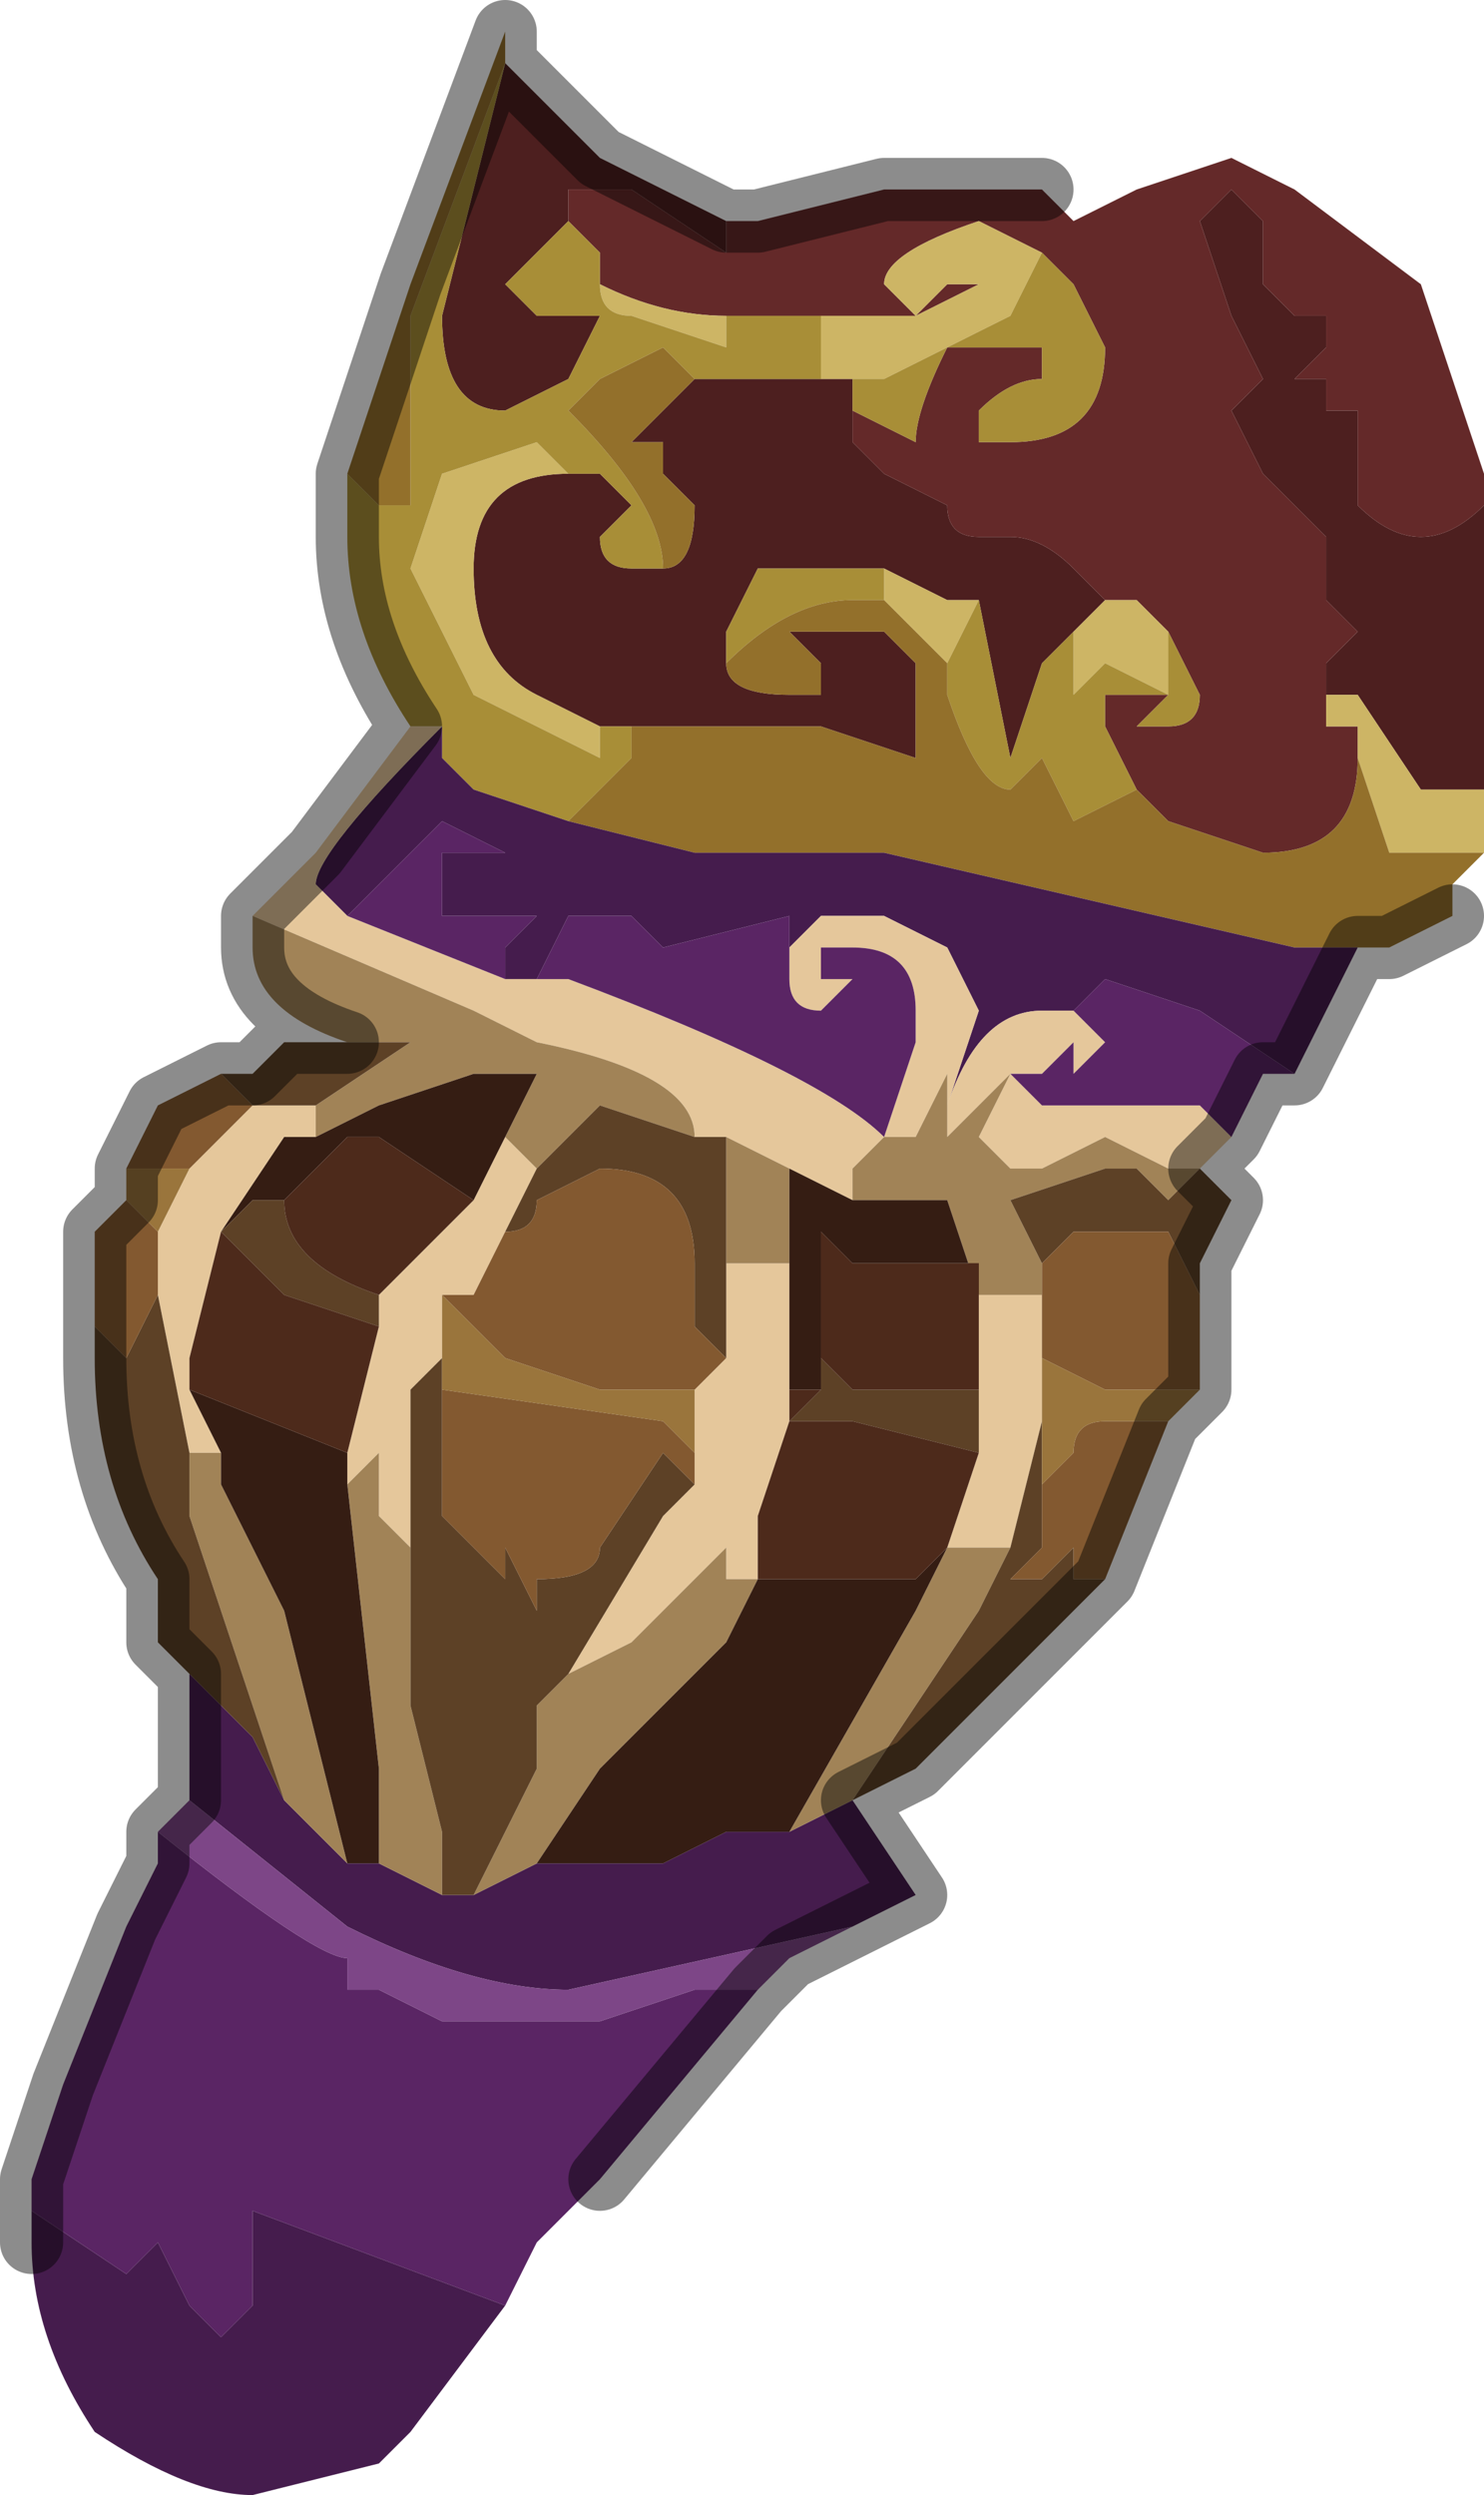 <?xml version="1.0" encoding="UTF-8" standalone="no"?>
<svg xmlns:xlink="http://www.w3.org/1999/xlink" height="3.95px" width="2.35px" xmlns="http://www.w3.org/2000/svg">
  <g transform="matrix(1.0, 0.0, 0.0, 1.0, 1.1, 2.1)">
    <path d="M1.25 -1.3 L1.25 -1.2 1.25 -0.85 1.25 -0.85 1.15 -0.85 1.05 -1.0 1.0 -1.0 1.0 -1.05 1.05 -1.1 1.0 -1.15 1.0 -1.25 0.9 -1.35 0.85 -1.45 0.9 -1.5 0.85 -1.6 0.8 -1.75 0.85 -1.8 0.9 -1.75 0.9 -1.7 0.95 -1.7 0.9 -1.7 0.9 -1.65 0.95 -1.6 1.0 -1.6 1.0 -1.55 0.95 -1.5 1.0 -1.5 1.0 -1.45 1.05 -1.45 1.05 -1.35 Q1.05 -1.35 1.05 -1.3 1.1 -1.25 1.15 -1.25 1.2 -1.25 1.25 -1.3 M-0.3 -2.0 L-0.15 -1.85 Q-0.05 -1.8 0.05 -1.75 L0.05 -1.7 -0.1 -1.8 -0.2 -1.8 -0.2 -1.75 -0.25 -1.7 -0.3 -1.65 -0.25 -1.6 -0.2 -1.6 -0.2 -1.6 -0.15 -1.6 -0.2 -1.5 -0.3 -1.45 Q-0.4 -1.45 -0.4 -1.6 L-0.3 -2.0 M0.25 -1.45 L0.25 -1.4 0.3 -1.35 0.4 -1.3 Q0.4 -1.25 0.45 -1.25 L0.5 -1.25 Q0.55 -1.25 0.6 -1.2 L0.65 -1.15 0.6 -1.1 0.6 -1.1 0.55 -1.05 0.5 -0.9 0.45 -1.15 0.4 -1.15 0.3 -1.2 0.25 -1.2 0.1 -1.2 0.05 -1.1 0.05 -1.05 Q0.05 -1.0 0.15 -1.0 L0.2 -1.0 0.2 -1.05 0.15 -1.1 0.2 -1.1 0.3 -1.1 0.3 -1.1 0.35 -1.05 0.35 -0.9 0.2 -0.95 0.0 -0.95 -0.1 -0.95 -0.15 -0.95 -0.25 -1.0 Q-0.35 -1.05 -0.35 -1.2 -0.35 -1.35 -0.2 -1.35 L-0.15 -1.35 -0.1 -1.3 -0.15 -1.25 -0.15 -1.25 Q-0.15 -1.2 -0.1 -1.2 L-0.05 -1.2 Q0.0 -1.2 0.0 -1.3 L-0.05 -1.35 -0.05 -1.4 -0.1 -1.4 0.0 -1.5 0.0 -1.5 0.1 -1.5 0.25 -1.5 0.25 -1.45" fill="#4d1f1f" fill-rule="evenodd" stroke="none"/>
    <path d="M0.05 -1.75 L0.1 -1.75 0.3 -1.8 0.45 -1.8 0.45 -1.8 0.55 -1.8 0.55 -1.8 0.6 -1.75 0.7 -1.8 0.85 -1.85 0.95 -1.8 1.15 -1.65 1.25 -1.35 1.25 -1.3 Q1.2 -1.25 1.15 -1.25 1.1 -1.25 1.05 -1.3 1.05 -1.35 1.05 -1.35 L1.05 -1.45 1.0 -1.45 1.0 -1.5 0.95 -1.5 1.0 -1.55 1.0 -1.6 0.95 -1.6 0.9 -1.65 0.9 -1.7 0.95 -1.7 0.9 -1.7 0.9 -1.75 0.85 -1.8 0.8 -1.75 0.85 -1.6 0.9 -1.5 0.85 -1.45 0.9 -1.35 1.0 -1.25 1.0 -1.15 1.05 -1.1 1.0 -1.05 1.0 -1.0 1.0 -0.95 1.05 -0.95 1.05 -0.9 Q1.05 -0.75 0.9 -0.75 L0.75 -0.8 0.7 -0.85 0.65 -0.95 0.65 -1.0 0.7 -1.0 0.75 -1.0 0.7 -0.95 0.75 -0.95 Q0.8 -0.95 0.8 -1.0 L0.75 -1.1 0.75 -1.1 0.7 -1.15 0.65 -1.15 0.6 -1.2 Q0.55 -1.25 0.5 -1.25 L0.45 -1.25 Q0.4 -1.25 0.4 -1.3 L0.3 -1.35 0.25 -1.4 0.25 -1.45 0.35 -1.4 Q0.35 -1.45 0.4 -1.55 L0.55 -1.55 0.55 -1.5 Q0.5 -1.5 0.45 -1.45 L0.45 -1.4 0.5 -1.4 Q0.65 -1.4 0.65 -1.55 L0.6 -1.65 0.55 -1.7 0.45 -1.75 Q0.3 -1.7 0.3 -1.65 L0.35 -1.6 Q0.35 -1.6 0.4 -1.65 L0.45 -1.65 0.35 -1.6 0.25 -1.6 0.2 -1.6 0.05 -1.6 Q-0.05 -1.6 -0.15 -1.65 L-0.15 -1.7 -0.2 -1.75 -0.2 -1.75 -0.2 -1.8 -0.1 -1.8 0.05 -1.7 0.05 -1.75" fill="#642929" fill-rule="evenodd" stroke="none"/>
    <path d="M1.25 -0.85 L1.25 -0.75 1.2 -0.75 1.1 -0.75 1.05 -0.9 1.05 -0.95 1.0 -0.95 1.0 -1.0 1.05 -1.0 1.15 -0.85 1.25 -0.85 1.25 -0.85 M0.2 -1.6 L0.25 -1.6 0.35 -1.6 0.45 -1.65 0.4 -1.65 Q0.35 -1.6 0.35 -1.6 L0.3 -1.65 Q0.3 -1.7 0.45 -1.75 L0.55 -1.7 0.55 -1.7 0.5 -1.6 0.3 -1.5 0.2 -1.5 0.2 -1.6 M0.65 -1.15 L0.7 -1.15 0.75 -1.1 0.75 -1.0 0.65 -1.05 0.6 -1.0 0.6 -1.1 0.6 -1.1 0.65 -1.15 M0.05 -1.6 L0.05 -1.55 -0.1 -1.6 Q-0.15 -1.6 -0.15 -1.65 -0.05 -1.6 0.05 -1.6 M0.45 -1.15 L0.4 -1.05 0.3 -1.15 0.3 -1.2 0.4 -1.15 0.45 -1.15 M-0.15 -0.95 L-0.15 -0.9 -0.35 -1.0 -0.45 -1.2 -0.4 -1.35 -0.25 -1.4 -0.2 -1.35 -0.15 -1.35 -0.2 -1.35 Q-0.35 -1.35 -0.35 -1.2 -0.35 -1.05 -0.25 -1.0 L-0.15 -0.95" fill="#cdb565" fill-rule="evenodd" stroke="none"/>
    <path d="M-0.45 -0.95 Q-0.55 -1.1 -0.55 -1.25 L-0.55 -1.35 -0.5 -1.3 -0.45 -1.3 -0.45 -1.6 -0.3 -2.0 -0.3 -2.0 -0.4 -1.6 Q-0.4 -1.45 -0.3 -1.45 L-0.2 -1.5 -0.15 -1.6 -0.2 -1.6 -0.2 -1.6 -0.25 -1.6 -0.3 -1.65 -0.25 -1.7 -0.2 -1.75 -0.2 -1.75 -0.15 -1.7 -0.15 -1.65 Q-0.15 -1.6 -0.1 -1.6 L0.05 -1.55 0.05 -1.6 0.2 -1.6 0.2 -1.5 0.3 -1.5 0.5 -1.6 0.55 -1.7 0.55 -1.7 0.6 -1.65 0.65 -1.55 Q0.65 -1.4 0.5 -1.4 L0.45 -1.4 0.45 -1.45 Q0.5 -1.5 0.55 -1.5 L0.55 -1.55 0.4 -1.55 Q0.35 -1.45 0.35 -1.4 L0.25 -1.45 0.25 -1.5 0.1 -1.5 0.0 -1.5 0.0 -1.5 -0.05 -1.55 -0.05 -1.55 -0.15 -1.5 -0.2 -1.45 Q-0.05 -1.3 -0.05 -1.2 L-0.1 -1.2 Q-0.15 -1.2 -0.15 -1.25 L-0.15 -1.25 -0.1 -1.3 -0.15 -1.35 -0.2 -1.35 -0.25 -1.4 -0.4 -1.35 -0.45 -1.2 -0.35 -1.0 -0.15 -0.9 -0.15 -0.95 -0.1 -0.95 -0.1 -0.9 -0.15 -0.85 -0.2 -0.8 -0.2 -0.8 -0.35 -0.85 -0.4 -0.9 -0.4 -0.95 -0.45 -0.95 M0.75 -1.1 L0.75 -1.1 0.8 -1.0 Q0.8 -0.95 0.75 -0.95 L0.7 -0.95 0.75 -1.0 0.7 -1.0 0.65 -1.0 0.65 -0.95 0.7 -0.85 0.6 -0.8 0.55 -0.9 0.5 -0.85 Q0.45 -0.85 0.4 -1.0 L0.4 -1.05 0.45 -1.15 0.5 -0.9 0.55 -1.05 0.6 -1.1 0.6 -1.0 0.65 -1.05 0.75 -1.0 0.75 -1.1 M0.3 -1.2 L0.3 -1.15 0.25 -1.15 Q0.15 -1.15 0.05 -1.05 L0.05 -1.1 0.1 -1.2 0.25 -1.2 0.3 -1.2" fill="#a88e37" fill-rule="evenodd" stroke="none"/>
    <path d="M1.25 -0.75 L1.2 -0.7 1.2 -0.65 1.1 -0.6 1.05 -0.6 1.05 -0.6 0.95 -0.6 0.3 -0.75 0.0 -0.75 -0.2 -0.8 -0.15 -0.85 -0.1 -0.9 -0.1 -0.95 0.0 -0.95 0.2 -0.95 0.35 -0.9 0.35 -1.05 0.3 -1.1 0.3 -1.1 0.2 -1.1 0.15 -1.1 0.2 -1.05 0.2 -1.0 0.15 -1.0 Q0.05 -1.0 0.05 -1.05 0.15 -1.15 0.25 -1.15 L0.3 -1.15 0.4 -1.05 0.4 -1.0 Q0.45 -0.85 0.5 -0.85 L0.55 -0.9 0.6 -0.8 0.7 -0.85 0.75 -0.8 0.9 -0.75 Q1.05 -0.75 1.05 -0.9 L1.1 -0.75 1.2 -0.75 1.25 -0.75 M-0.55 -1.35 L-0.45 -1.65 -0.3 -2.05 -0.3 -2.0 -0.45 -1.6 -0.45 -1.3 -0.5 -1.3 -0.55 -1.35 M-0.05 -1.2 Q-0.05 -1.3 -0.2 -1.45 L-0.15 -1.5 -0.05 -1.55 -0.05 -1.55 0.0 -1.5 -0.1 -1.4 -0.05 -1.4 -0.05 -1.35 0.0 -1.3 Q0.0 -1.2 -0.05 -1.2" fill="#93702b" fill-rule="evenodd" stroke="none"/>
    <path d="M1.05 -0.6 L0.95 -0.4 0.8 -0.5 0.65 -0.55 0.6 -0.5 0.55 -0.5 Q0.45 -0.5 0.4 -0.35 L0.45 -0.5 0.4 -0.6 0.3 -0.65 0.2 -0.65 0.15 -0.6 0.15 -0.65 -0.05 -0.6 -0.1 -0.65 -0.2 -0.65 -0.25 -0.55 -0.3 -0.55 -0.3 -0.6 -0.25 -0.65 -0.3 -0.65 Q-0.35 -0.65 -0.4 -0.65 L-0.4 -0.75 -0.35 -0.75 -0.3 -0.75 -0.4 -0.8 -0.5 -0.7 -0.55 -0.65 -0.6 -0.7 Q-0.6 -0.75 -0.4 -0.95 L-0.4 -0.9 -0.35 -0.85 -0.2 -0.8 -0.2 -0.8 0.0 -0.75 0.3 -0.75 0.95 -0.6 1.05 -0.6 M0.25 0.75 L0.35 0.9 0.25 0.95 -0.2 1.05 Q-0.35 1.05 -0.55 0.95 L-0.55 0.95 -0.8 0.75 -0.8 0.55 -0.7 0.65 -0.65 0.75 -0.65 0.75 -0.55 0.85 -0.55 0.85 -0.5 0.85 -0.5 0.85 -0.4 0.9 -0.4 0.9 -0.35 0.9 -0.25 0.85 -0.25 0.85 -0.15 0.85 -0.05 0.85 0.05 0.8 0.15 0.8 0.25 0.75 M-0.3 1.55 L-0.45 1.75 -0.5 1.8 -0.7 1.85 Q-0.8 1.85 -0.95 1.75 -1.05 1.6 -1.05 1.45 L-1.05 1.4 -0.9 1.5 -0.9 1.5 -0.85 1.45 -0.8 1.55 -0.75 1.6 -0.7 1.55 -0.7 1.4 -0.7 1.4 -0.3 1.55" fill="#451c4d" fill-rule="evenodd" stroke="none"/>
    <path d="M0.85 -0.3 L0.8 -0.25 0.75 -0.25 0.65 -0.3 0.55 -0.25 0.5 -0.25 0.45 -0.3 0.5 -0.4 0.5 -0.4 0.45 -0.35 0.4 -0.3 0.4 -0.3 0.4 -0.4 0.35 -0.3 0.3 -0.3 0.25 -0.25 0.25 -0.2 0.15 -0.25 0.05 -0.3 0.0 -0.3 0.0 -0.3 Q0.0 -0.4 -0.25 -0.45 L-0.35 -0.5 -0.7 -0.65 -0.6 -0.75 -0.45 -0.95 -0.4 -0.95 Q-0.6 -0.75 -0.6 -0.7 L-0.55 -0.65 -0.3 -0.55 -0.25 -0.55 -0.2 -0.55 Q0.2 -0.4 0.3 -0.3 L0.35 -0.45 0.35 -0.5 Q0.35 -0.6 0.25 -0.6 L0.2 -0.6 0.2 -0.55 Q0.2 -0.55 0.25 -0.55 L0.2 -0.5 Q0.15 -0.5 0.15 -0.55 L0.15 -0.6 0.2 -0.65 0.3 -0.65 0.4 -0.6 0.45 -0.5 0.4 -0.35 Q0.45 -0.5 0.55 -0.5 L0.6 -0.5 0.65 -0.45 0.6 -0.4 0.6 -0.45 0.55 -0.4 0.5 -0.4 0.55 -0.35 0.7 -0.35 0.8 -0.35 0.85 -0.3 M0.8 -0.25 L0.8 -0.25 M0.15 -0.1 L0.15 0.05 0.15 0.1 0.15 0.15 0.1 0.3 0.1 0.4 0.05 0.4 0.05 0.35 -0.1 0.5 -0.2 0.55 -0.05 0.3 0.0 0.25 0.0 0.2 0.0 0.1 0.05 0.05 0.05 -0.1 0.05 -0.1 0.15 -0.1 M0.45 0.0 L0.45 -0.05 0.5 -0.05 0.55 -0.05 0.55 -0.05 0.55 0.0 0.55 0.05 0.55 0.15 0.5 0.35 0.45 0.35 0.4 0.35 0.45 0.2 0.45 0.1 0.45 0.0 M-0.7 -0.35 L-0.6 -0.35 -0.6 -0.3 -0.65 -0.3 -0.75 -0.15 -0.75 -0.15 -0.8 0.05 -0.8 0.05 -0.8 0.1 -0.75 0.2 Q-0.8 0.2 -0.8 0.2 L-0.8 0.2 -0.85 -0.05 -0.85 -0.15 -0.8 -0.25 -0.7 -0.35 M-0.35 -0.2 L-0.3 -0.3 -0.25 -0.25 -0.25 -0.25 -0.3 -0.15 -0.35 -0.05 -0.4 -0.05 -0.4 0.05 -0.45 0.1 -0.45 0.35 -0.5 0.3 -0.5 0.2 -0.55 0.25 -0.55 0.25 -0.5 0.7 -0.5 0.7 -0.55 0.25 -0.55 0.2 -0.5 0.0 -0.5 -0.05 -0.5 -0.05 -0.45 -0.1 -0.35 -0.2" fill="#e5c79b" fill-rule="evenodd" stroke="none"/>
    <path d="M0.95 -0.4 L0.9 -0.4 0.85 -0.3 0.8 -0.35 0.7 -0.35 0.55 -0.35 0.5 -0.4 0.55 -0.4 0.6 -0.45 0.6 -0.4 0.65 -0.45 0.6 -0.5 0.65 -0.55 0.8 -0.5 0.95 -0.4 M0.1 1.05 L-0.15 1.35 -0.25 1.45 -0.3 1.55 -0.7 1.4 -0.7 1.4 -0.7 1.55 -0.75 1.6 -0.8 1.55 -0.85 1.45 -0.9 1.5 -0.9 1.5 -1.05 1.4 -1.05 1.35 -1.0 1.2 -0.9 0.95 -0.9 0.95 -0.85 0.85 -0.85 0.8 Q-0.6 1.0 -0.55 1.0 L-0.55 1.05 -0.5 1.05 -0.4 1.1 -0.15 1.1 0.0 1.05 0.1 1.05 M0.15 -0.6 L0.15 -0.55 Q0.15 -0.5 0.2 -0.5 L0.25 -0.55 Q0.2 -0.55 0.2 -0.55 L0.2 -0.6 0.25 -0.6 Q0.35 -0.6 0.35 -0.5 L0.35 -0.45 0.3 -0.3 Q0.2 -0.4 -0.2 -0.55 L-0.25 -0.55 -0.2 -0.65 -0.1 -0.65 -0.05 -0.6 0.15 -0.65 0.15 -0.6 M-0.3 -0.55 L-0.55 -0.65 -0.5 -0.7 -0.4 -0.8 -0.3 -0.75 -0.35 -0.75 -0.4 -0.75 -0.4 -0.65 Q-0.35 -0.65 -0.3 -0.65 L-0.25 -0.65 -0.3 -0.6 -0.3 -0.55" fill="#5a2564" fill-rule="evenodd" stroke="none"/>
    <path d="M-0.55 -0.45 Q-0.7 -0.5 -0.7 -0.6 L-0.7 -0.65 -0.35 -0.5 -0.25 -0.45 Q0.0 -0.4 0.0 -0.3 L0.0 -0.3 -0.15 -0.35 -0.25 -0.25 -0.25 -0.25 -0.3 -0.3 -0.25 -0.4 -0.35 -0.4 -0.5 -0.35 -0.6 -0.3 -0.6 -0.35 -0.45 -0.45 -0.5 -0.45 -0.5 -0.45 -0.55 -0.45 M0.25 -0.2 L0.25 -0.25 0.3 -0.3 0.35 -0.3 0.4 -0.4 0.4 -0.3 0.4 -0.3 0.45 -0.35 0.5 -0.4 0.5 -0.4 0.45 -0.3 0.5 -0.25 0.55 -0.25 0.65 -0.3 0.75 -0.25 0.8 -0.25 0.75 -0.2 Q0.7 -0.25 0.7 -0.25 L0.65 -0.25 0.65 -0.25 0.5 -0.2 0.55 -0.1 0.55 -0.05 0.55 -0.05 0.5 -0.05 0.45 -0.05 0.45 -0.05 0.4 -0.2 0.4 -0.2 0.25 -0.2 M0.15 -0.25 L0.15 -0.1 0.05 -0.1 0.05 -0.1 0.05 -0.3 0.15 -0.25 M-0.2 0.55 L-0.1 0.5 0.05 0.35 0.05 0.4 0.1 0.4 0.05 0.5 -0.15 0.7 -0.25 0.85 -0.35 0.9 -0.25 0.7 -0.25 0.6 -0.2 0.55 M0.5 0.35 L0.45 0.45 0.25 0.75 0.15 0.8 0.35 0.45 0.4 0.35 0.45 0.35 0.5 0.35 M-0.4 0.9 L-0.5 0.85 -0.5 0.7 -0.5 0.7 -0.55 0.25 -0.55 0.25 -0.5 0.2 -0.5 0.3 -0.45 0.35 -0.45 0.6 -0.4 0.8 -0.4 0.9 M-0.55 0.85 L-0.65 0.75 -0.65 0.75 -0.75 0.45 -0.8 0.3 -0.8 0.2 -0.8 0.2 Q-0.8 0.2 -0.75 0.2 L-0.75 0.25 -0.65 0.45 -0.55 0.85" fill="#a18357" fill-rule="evenodd" stroke="none"/>
    <path d="M0.15 -0.25 L0.25 -0.2 0.4 -0.2 0.4 -0.2 0.45 -0.05 0.45 -0.05 0.45 0.0 0.45 -0.1 0.4 -0.1 0.35 -0.1 0.3 -0.1 0.3 -0.1 0.25 -0.1 0.2 -0.15 0.2 -0.05 0.2 0.05 0.2 0.1 0.15 0.1 0.15 0.05 0.15 -0.1 0.15 -0.25 M0.1 0.4 L0.1 0.3 0.1 0.4 0.2 0.4 0.25 0.4 0.35 0.4 0.4 0.35 0.35 0.45 0.15 0.8 0.05 0.8 -0.05 0.85 -0.15 0.85 -0.25 0.85 -0.25 0.85 -0.15 0.7 0.05 0.5 0.1 0.4 M-0.5 0.85 L-0.5 0.85 -0.55 0.85 -0.55 0.85 -0.65 0.45 -0.75 0.25 -0.75 0.2 -0.8 0.1 -0.55 0.2 -0.55 0.25 -0.5 0.7 -0.5 0.85 M-0.35 -0.2 L-0.5 -0.3 -0.55 -0.3 -0.55 -0.3 -0.65 -0.2 -0.7 -0.2 -0.75 -0.15 -0.75 -0.15 -0.65 -0.3 -0.6 -0.3 -0.5 -0.35 -0.35 -0.4 -0.25 -0.4 -0.3 -0.3 -0.35 -0.2 M-0.8 0.05 L-0.8 0.05 -0.75 -0.15 -0.8 0.05" fill="#351d13" fill-rule="evenodd" stroke="none"/>
    <path d="M0.8 -0.25 L0.85 -0.2 0.8 -0.1 0.8 -0.05 0.75 -0.15 0.75 -0.15 0.65 -0.15 0.6 -0.15 0.55 -0.1 0.55 -0.05 0.55 0.0 0.55 -0.05 0.55 -0.1 0.5 -0.2 0.65 -0.25 0.65 -0.25 0.7 -0.25 Q0.7 -0.25 0.75 -0.2 L0.8 -0.25 0.8 -0.25 M0.65 0.4 L0.35 0.7 0.25 0.75 0.45 0.45 0.5 0.35 0.55 0.15 0.55 0.25 0.55 0.35 0.5 0.4 0.55 0.4 0.6 0.35 0.6 0.4 0.65 0.4 M-0.8 0.55 L-0.85 0.5 -0.85 0.4 Q-0.95 0.25 -0.95 0.05 L-0.95 0.0 -0.9 0.05 -0.85 -0.05 -0.85 -0.05 -0.8 0.2 -0.8 0.3 -0.75 0.45 -0.65 0.75 -0.7 0.65 -0.8 0.55 M-0.75 -0.4 L-0.7 -0.4 -0.65 -0.45 -0.55 -0.45 -0.5 -0.45 -0.5 -0.45 -0.45 -0.45 -0.6 -0.35 -0.7 -0.35 -0.75 -0.4 M0.2 0.1 L0.2 0.05 0.25 0.1 0.35 0.1 0.4 0.1 0.45 0.1 0.45 0.2 0.25 0.15 0.15 0.15 0.2 0.1 M0.0 -0.3 L0.05 -0.3 0.05 -0.1 0.05 0.05 0.0 0.0 0.0 -0.05 0.0 -0.1 Q0.0 -0.25 -0.15 -0.25 L-0.25 -0.2 Q-0.25 -0.15 -0.3 -0.15 L-0.25 -0.25 -0.15 -0.35 0.0 -0.3 M0.0 0.25 L-0.05 0.3 -0.2 0.55 -0.25 0.6 -0.25 0.7 -0.35 0.9 -0.4 0.9 -0.4 0.9 -0.4 0.8 -0.45 0.6 -0.45 0.35 -0.45 0.1 -0.4 0.05 -0.4 0.1 -0.4 0.3 -0.3 0.4 -0.3 0.35 -0.25 0.45 -0.25 0.4 Q-0.15 0.4 -0.15 0.35 L-0.05 0.2 0.0 0.25 M-0.75 -0.15 L-0.7 -0.2 -0.65 -0.2 Q-0.65 -0.1 -0.5 -0.05 L-0.5 0.0 -0.65 -0.05 -0.75 -0.15" fill="#5d4126" fill-rule="evenodd" stroke="none"/>
    <path d="M0.15 0.1 L0.2 0.1 0.15 0.15 0.25 0.15 0.45 0.2 0.45 0.1 0.4 0.1 0.35 0.1 0.25 0.1 0.2 0.05 0.2 -0.05 0.2 -0.15 0.25 -0.1 0.3 -0.1 0.3 -0.1 0.35 -0.1 0.4 -0.1 0.45 -0.1 0.45 0.0 0.45 0.1 0.45 0.2 0.4 0.35 0.35 0.4 0.25 0.4 0.2 0.4 0.1 0.4 0.1 0.3 0.15 0.15 0.15 0.1 M-0.65 -0.2 L-0.55 -0.3 -0.55 -0.3 -0.5 -0.3 -0.35 -0.2 -0.45 -0.1 -0.5 -0.05 -0.5 -0.05 Q-0.65 -0.1 -0.65 -0.2 M-0.8 0.05 L-0.75 -0.15 -0.65 -0.05 -0.5 0.0 -0.55 0.2 -0.8 0.1 -0.8 0.05" fill="#4d2a1b" fill-rule="evenodd" stroke="none"/>
    <path d="M0.8 -0.05 L0.8 0.1 0.65 0.1 0.55 0.05 0.55 0.0 0.55 -0.05 0.55 -0.1 0.6 -0.15 0.65 -0.15 0.75 -0.15 0.75 -0.15 0.8 -0.05 M0.75 0.15 L0.65 0.4 0.6 0.4 0.6 0.35 0.55 0.4 0.5 0.4 0.55 0.35 0.55 0.25 0.6 0.2 Q0.6 0.15 0.65 0.15 L0.75 0.15 M-0.95 0.0 L-0.95 -0.15 -0.9 -0.2 -0.85 -0.15 -0.85 -0.15 -0.85 -0.05 -0.85 -0.05 -0.9 0.05 -0.95 0.0 M-0.9 -0.25 L-0.85 -0.35 -0.75 -0.4 -0.7 -0.35 -0.8 -0.25 -0.85 -0.25 -0.9 -0.25 M0.05 0.05 L0.0 0.1 -0.15 0.1 -0.3 0.05 -0.4 -0.05 -0.35 -0.05 -0.3 -0.15 Q-0.25 -0.15 -0.25 -0.2 L-0.15 -0.25 Q0.0 -0.25 0.0 -0.1 L0.0 -0.05 0.0 0.0 0.05 0.05 M0.0 0.2 L0.0 0.25 -0.05 0.2 -0.15 0.35 Q-0.15 0.4 -0.25 0.4 L-0.25 0.45 -0.3 0.35 -0.3 0.4 -0.4 0.3 -0.4 0.1 -0.05 0.15 -0.05 0.15 0.0 0.2" fill="#835930" fill-rule="evenodd" stroke="none"/>
    <path d="M0.8 0.1 L0.75 0.15 0.65 0.15 Q0.6 0.15 0.6 0.2 L0.55 0.25 0.55 0.15 0.55 0.05 0.65 0.1 0.8 0.1 M-0.9 -0.2 L-0.9 -0.25 -0.85 -0.25 -0.8 -0.25 -0.85 -0.15 -0.85 -0.15 -0.9 -0.2 M0.0 0.1 L0.0 0.2 -0.05 0.15 -0.05 0.15 -0.4 0.1 -0.4 0.05 -0.4 -0.05 -0.3 0.05 -0.15 0.1 0.0 0.1" fill="#9a753c" fill-rule="evenodd" stroke="none"/>
    <path d="M0.25 0.95 L0.15 1.0 0.1 1.05 0.0 1.05 -0.15 1.1 -0.4 1.1 -0.5 1.05 -0.55 1.05 -0.55 1.0 Q-0.6 1.0 -0.85 0.8 L-0.85 0.8 -0.8 0.75 -0.55 0.95 -0.55 0.95 Q-0.35 1.05 -0.2 1.05 L0.25 0.95" fill="#7d4687" fill-rule="evenodd" stroke="none"/>
    <path d="M1.2 -0.65 L1.1 -0.6 1.05 -0.6 1.05 -0.6 0.95 -0.4 0.9 -0.4 0.85 -0.3 0.8 -0.25 0.85 -0.2 0.8 -0.1 0.8 -0.05 0.8 0.1 0.75 0.15 0.65 0.4 0.35 0.7 0.25 0.75 0.35 0.9 0.25 0.95 0.15 1.0 0.1 1.05 -0.15 1.35 M-1.05 1.45 L-1.05 1.4 -1.05 1.35 -1.0 1.2 -0.9 0.95 -0.9 0.95 -0.85 0.85 -0.85 0.8 -0.85 0.8 -0.8 0.75 -0.8 0.55 -0.85 0.5 -0.85 0.4 Q-0.95 0.25 -0.95 0.05 L-0.95 0.0 -0.95 -0.15 -0.9 -0.2 -0.9 -0.25 -0.85 -0.35 -0.75 -0.4 -0.7 -0.4 -0.65 -0.45 -0.55 -0.45 Q-0.7 -0.5 -0.7 -0.6 L-0.7 -0.65 -0.6 -0.75 -0.45 -0.95 Q-0.55 -1.1 -0.55 -1.25 L-0.55 -1.35 -0.45 -1.65 -0.3 -2.05 -0.3 -2.0 -0.3 -2.0 -0.15 -1.85 Q-0.05 -1.8 0.05 -1.75 L0.1 -1.75 0.3 -1.8 0.45 -1.8 0.45 -1.8 0.55 -1.8" fill="none" stroke="#000000" stroke-linecap="round" stroke-linejoin="round" stroke-opacity="0.451" stroke-width="0.1"/>
  </g>
</svg>
